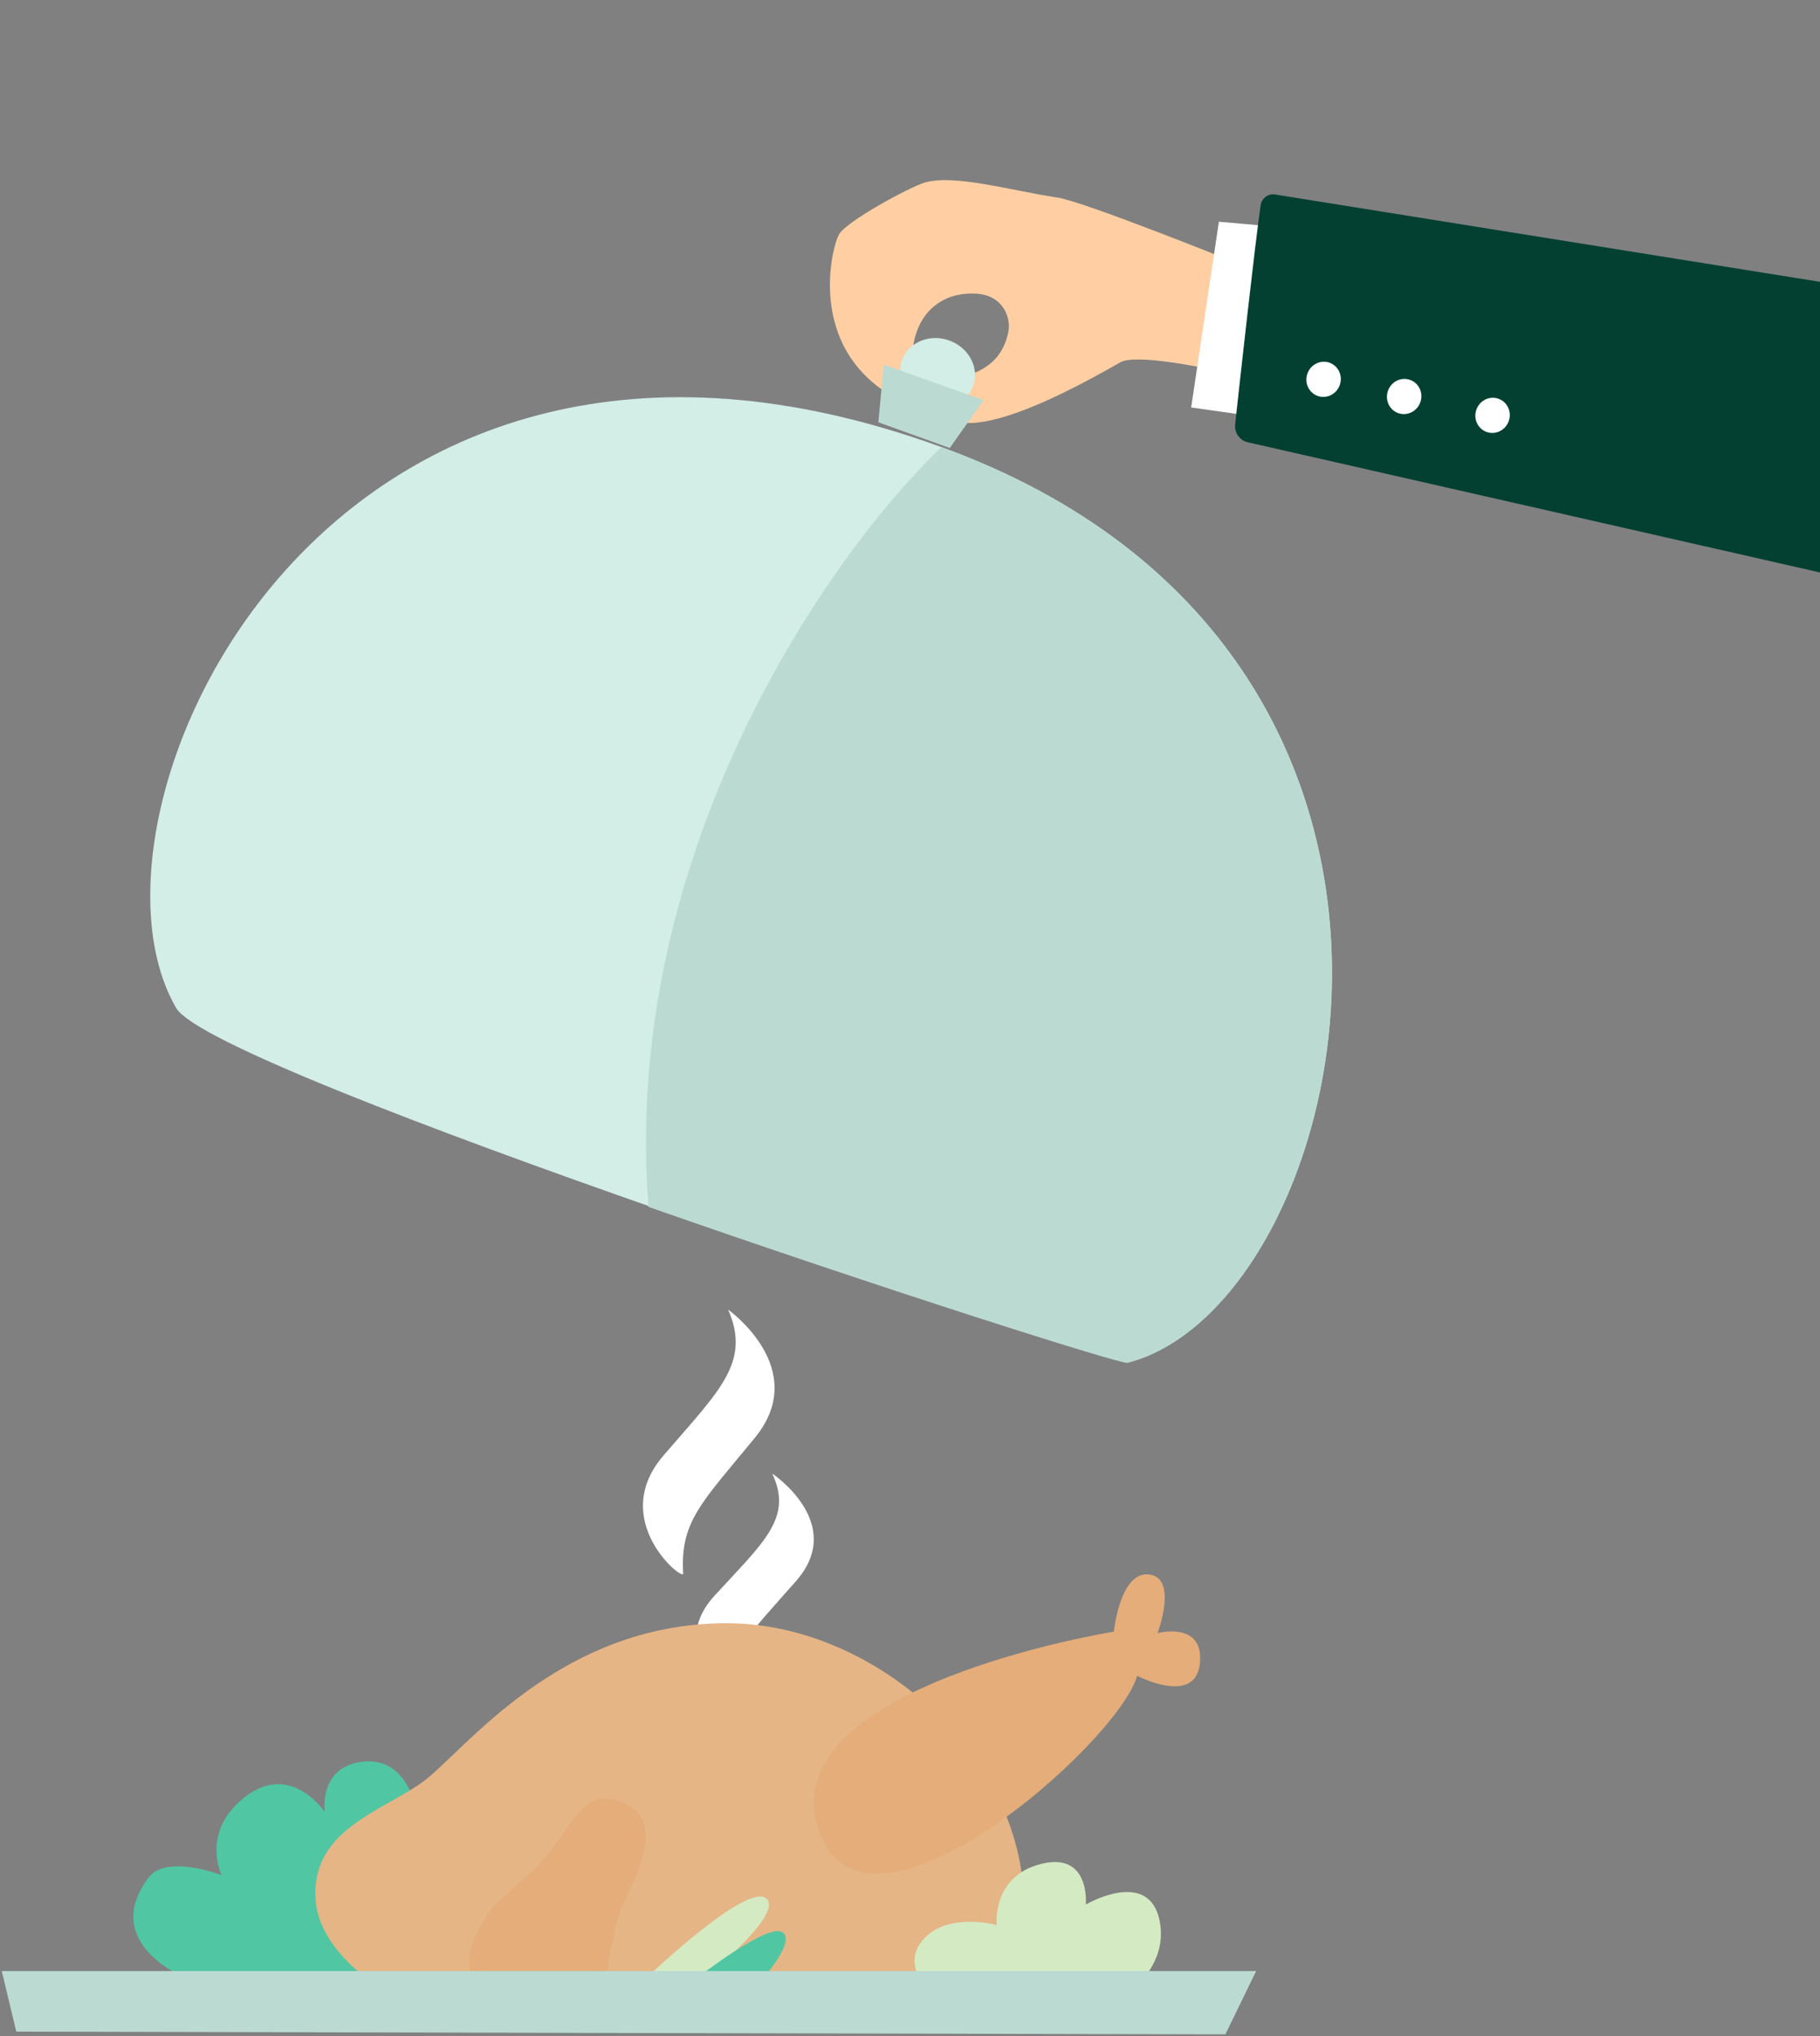 <svg width="650" height="727" viewBox="0 0 650 727" fill="none" xmlns="http://www.w3.org/2000/svg">
<rect x="0" y="0" width="650" height="727" fill="#808080" stroke="none"/>
<path d="M243.989 561.854C244.17 564.776 217.02 542.895 236.929 519.727C256.839 496.559 268.311 486.517 260.055 467.608C260.055 467.608 289.804 488.728 269.592 513.369C250.638 536.512 242.853 543.194 243.989 561.854Z" fill="white"/>
<path d="M261.458 605.042C261.616 607.49 237.358 589.17 255.16 569.783C272.949 550.396 283.2 541.984 275.819 526.162C275.819 526.162 302.4 543.842 284.343 564.472C267.392 583.821 260.437 589.422 261.458 605.042Z" fill="white"/>
<path d="M148.63 646.064C148.63 646.064 145.517 627.239 129.588 629.007C113.658 630.774 115.968 646.954 115.968 646.954C115.968 646.954 104.003 628.994 87.709 641.442C71.427 653.889 79.136 669.525 79.136 669.525C79.136 669.525 59.437 661.874 53.029 670.427C36.187 692.874 64.13 705.173 64.13 705.173L132.372 709.017L148.63 646.064Z" fill="#51C6A3"/>
<path d="M131.849 707.082C131.849 707.082 114.357 695.148 112.798 679.207C110.303 653.667 136.159 646.901 150.803 636.366C165.447 625.83 199.045 579.581 259.533 579.581C320.021 579.581 380.205 641.309 362.481 701.664C353.229 733.196 131.849 707.082 131.849 707.082Z" fill="#E6B586"/>
<path d="M170.12 709.017C170.12 709.017 164.518 701.298 170.12 690.508C175.722 679.718 176.13 681.011 190.466 667.635C204.801 654.248 206.48 637.056 222.711 643.731C238.942 650.407 225.77 672.496 222.219 680.489C218.657 688.482 216.269 709.017 216.269 709.017H170.12Z" fill="#E4AD7A"/>
<path d="M230.63 706.436C230.63 706.436 266.469 672.081 273.603 677.818C280.725 683.554 248.471 709.017 248.471 709.017L230.63 706.436Z" fill="#D4EAC3"/>
<path d="M271.058 707.99C271.058 707.99 284.613 693.518 279.462 689.927C274.311 686.337 248.63 706.486 248.63 706.486L271.058 707.99Z" fill="#51C6A3"/>
<path d="M397.808 582.592C397.808 582.592 276.032 602.054 292.089 652.626C308.134 703.211 399.476 622.29 406.123 598.354C406.123 598.354 426.94 609.216 428.523 593.954C430.118 578.692 413.415 583.105 413.415 583.105C413.415 583.105 420.841 563.405 410.396 562.168C399.95 560.931 397.808 582.592 397.808 582.592Z" fill="#E4AD7A"/>
<path d="M329.904 708.437C329.904 708.437 321.91 699.682 330.906 691.3C339.902 682.917 355.963 687.345 355.963 687.345C355.963 687.345 354.093 669.958 371.804 665.519C389.515 661.079 387.792 680.02 387.792 680.02C387.792 680.02 409.292 667.396 413.851 684.559C418.41 701.722 401.469 713.126 401.469 713.126L329.904 708.437Z" fill="#D4EAC3"/>
<path d="M0.63 703.77H448.63L437.632 726.369L5.815 725.404L0.63 703.77Z" fill="#BBDAD2"/>
<path d="M377.648 70.54C386.983 71.937 438.838 92.811 438.838 92.811L431.456 131.682C431.456 131.682 405.78 126.18 400.164 129.344C388.566 135.892 337.557 165.462 335.139 142.345C334.058 132.078 355.71 138.591 360.071 118.834C361.234 113.563 358.38 105.499 348.781 104.864C338.447 104.185 330.052 109.419 326.948 119.797C322.506 134.619 335.623 148.667 328.744 146.163C286.265 130.702 296.799 88.604 299.645 83.707C302.492 78.81 325.345 66.578 330.339 65.162C341.019 62.132 361.206 68.079 377.648 70.54Z" fill="#FFCFA3"/>
<path d="M451.574 80.605L435.318 79.172L425.419 145.486L445.989 148.403L451.574 80.605Z" fill="white"/>
<path d="M455.347 69.438C452.9 69.043 450.585 70.794 450.224 73.301C448.107 88.011 442.873 135.5 441.126 151.461C440.787 154.494 442.727 157.251 445.626 157.912L754.949 228.279L785.777 122.382L455.347 69.438Z" fill="#034031"/>
<path d="M531.702 154.453C535.015 155.159 538.309 152.979 539.058 149.584C539.808 146.188 537.729 142.863 534.416 142.156C531.103 141.45 527.809 143.63 527.06 147.025C526.31 150.421 528.389 153.746 531.702 154.453Z" fill="white"/>
<path d="M471.353 141.586C474.667 142.292 477.96 140.113 478.71 136.717C479.459 133.322 477.381 129.996 474.068 129.29C470.754 128.584 467.461 130.763 466.711 134.159C465.962 137.554 468.04 140.88 471.353 141.586Z" fill="white"/>
<path d="M500.127 147.72C503.44 148.427 506.734 146.247 507.483 142.852C508.233 139.456 506.154 136.131 502.841 135.424C499.527 134.718 496.234 136.898 495.484 140.293C494.735 143.689 496.813 147.014 500.127 147.72Z" fill="white"/>
<path d="M330.635 144.754C337.641 147.304 345.208 144.185 347.537 137.787C349.865 131.39 346.073 124.136 339.067 121.586C332.061 119.036 324.493 122.155 322.165 128.553C319.836 134.95 323.628 142.204 330.635 144.754Z" fill="#D3EDE7"/>
<path d="M313.691 150.789L315.658 130.19L351.261 142.886L339.215 159.966L313.691 150.789Z" fill="#BBDAD2"/>
<path d="M62.921 359.914C22.007 289.502 117.217 79.921 336.22 159.631C538.16 233.131 483.934 465.496 402.821 486.338C398.327 487.501 76.319 382.986 62.921 359.914Z" fill="#D3EDE7"/>
<path d="M402.722 486.622C483.845 465.73 538.159 233.131 336.242 159.639C297.234 196.794 221.693 303.069 231.595 430.927C315.85 460.421 400.434 487.215 402.722 486.622Z" fill="#BBDAD2"/>
</svg>
